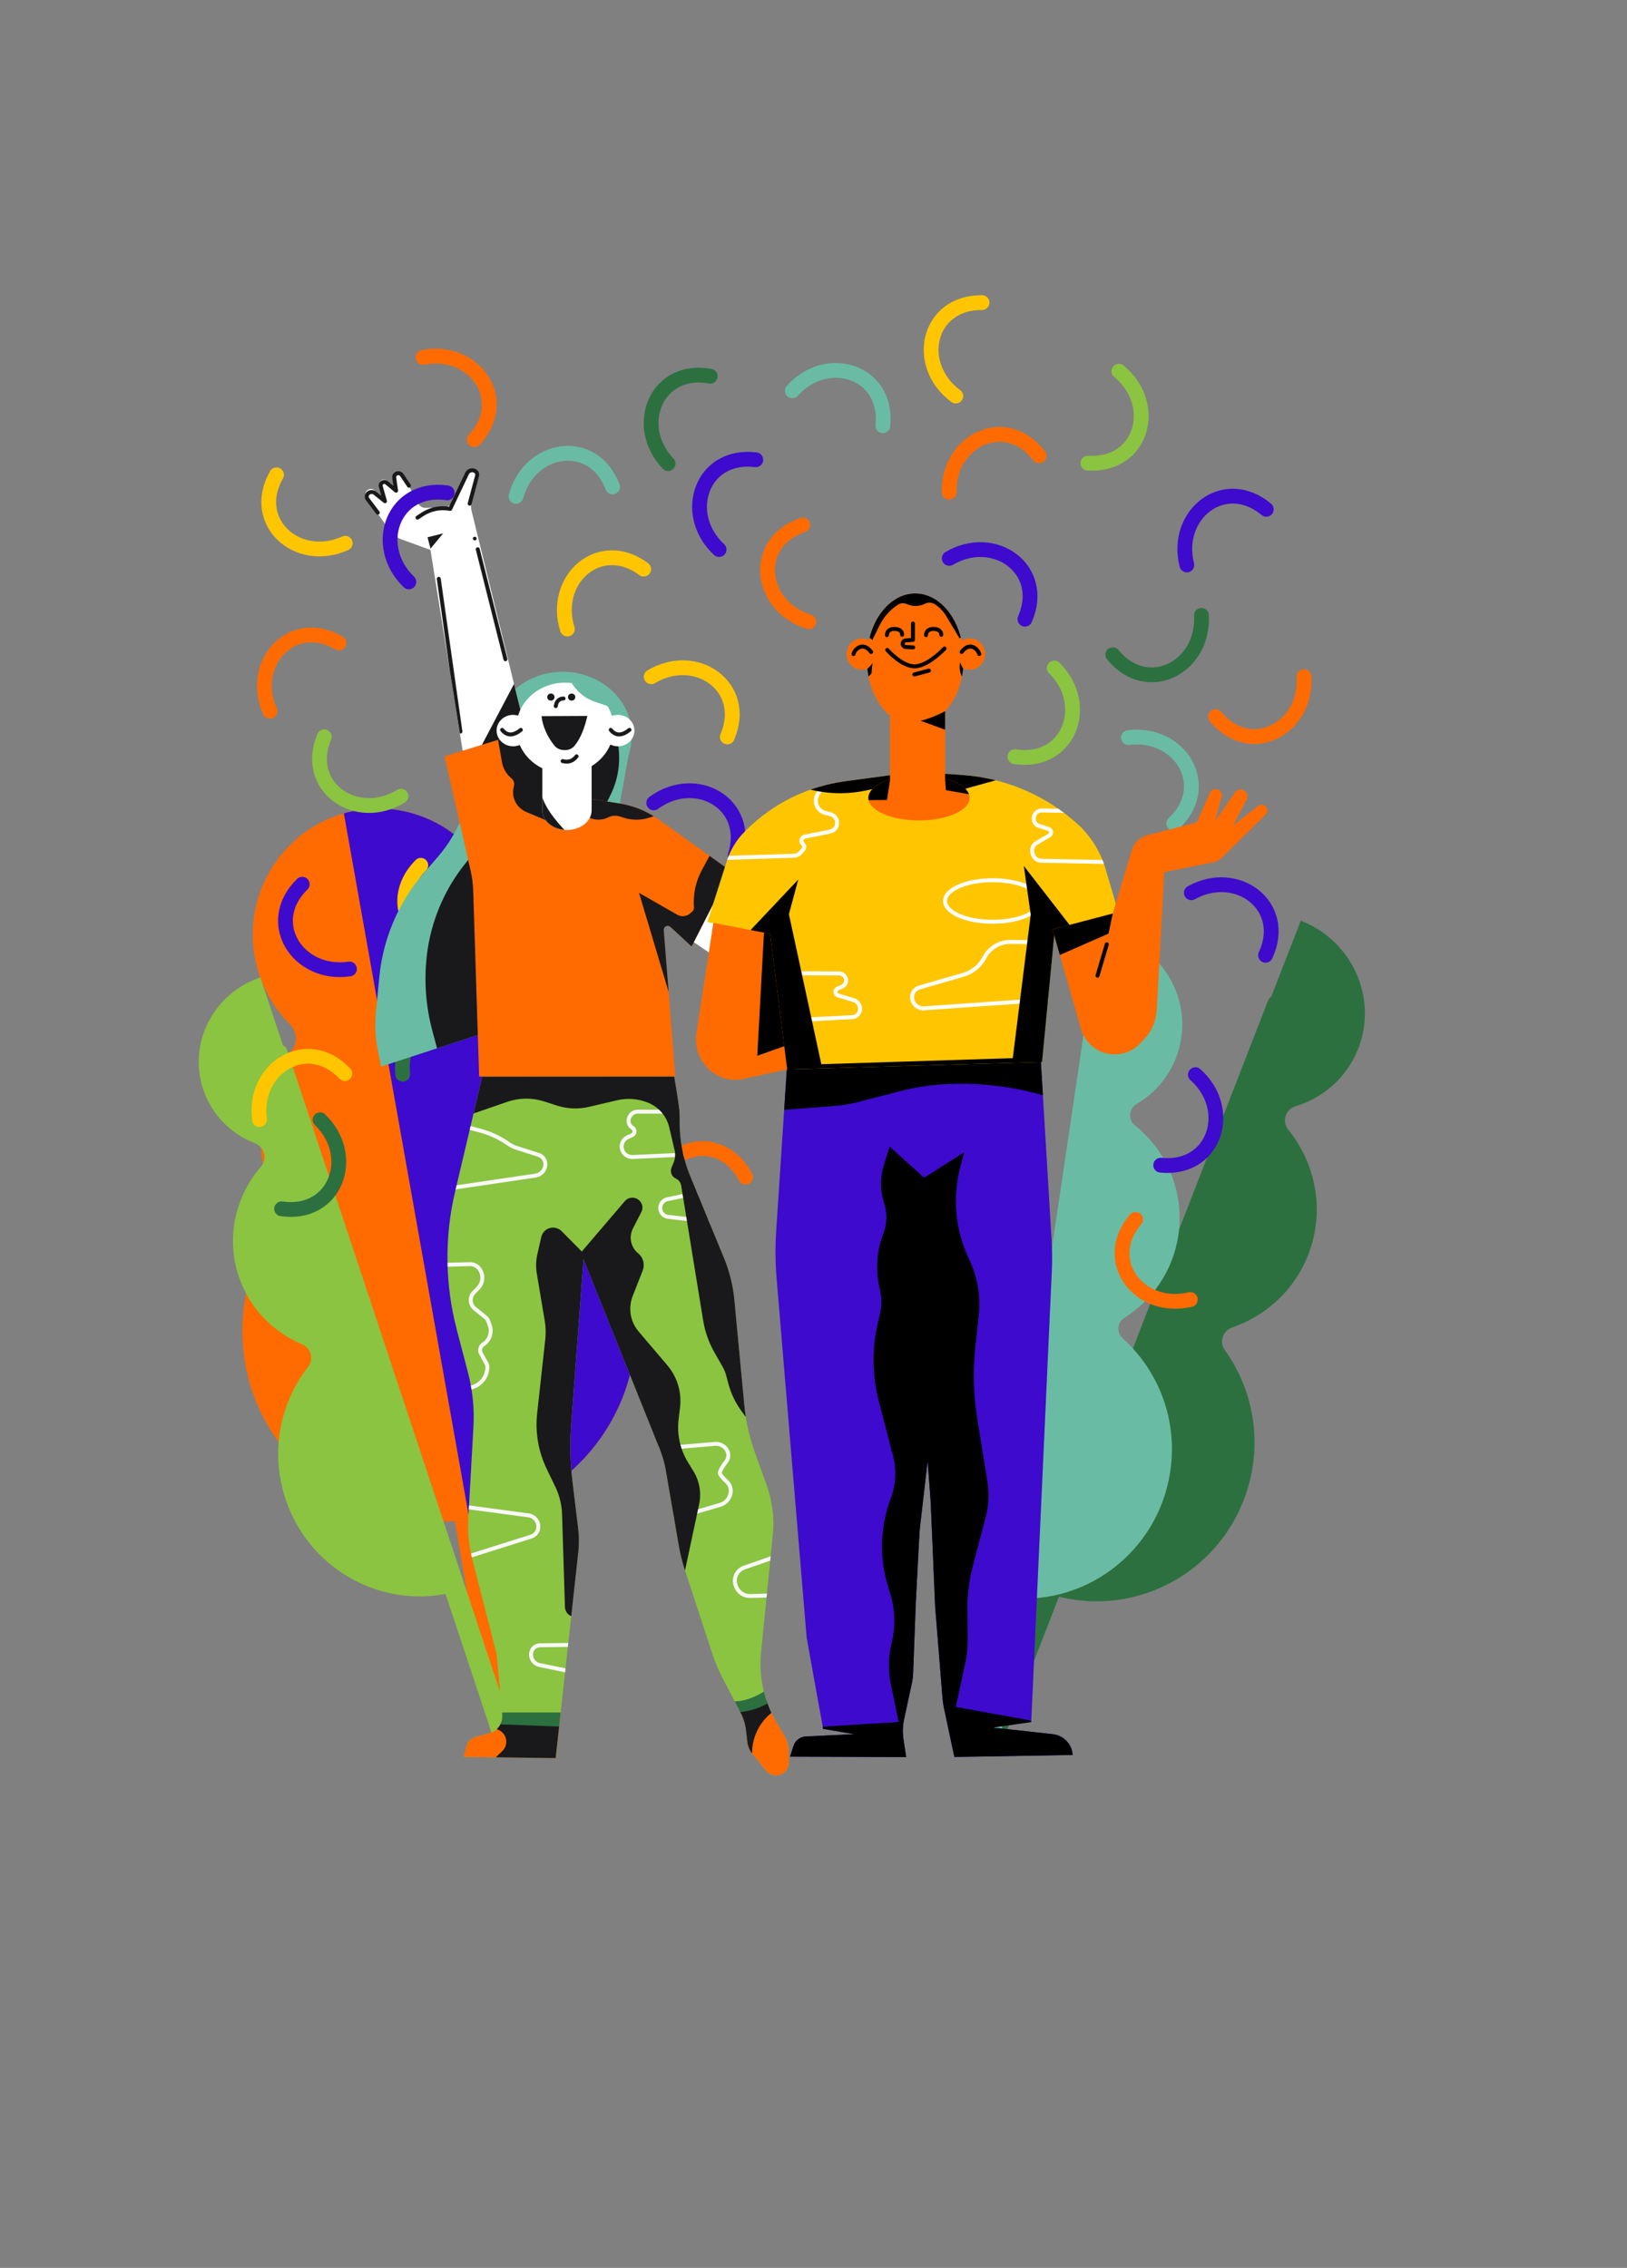 <?xml version="1.0" encoding="UTF-8" standalone="no"?>
<!DOCTYPE svg PUBLIC "-//W3C//DTD SVG 1.1//EN" "http://www.w3.org/Graphics/SVG/1.1/DTD/svg11.dtd">
<svg width="100%" height="100%" viewBox="0 0 1650 2300" version="1.1" xmlns="http://www.w3.org/2000/svg" xmlns:xlink="http://www.w3.org/1999/xlink" xml:space="preserve" xmlns:serif="http://www.serif.com/" style="fill-rule:evenodd;clip-rule:evenodd;stroke-linecap:round;stroke-linejoin:round;stroke-miterlimit:1.5;">
    <rect x="0" y="0" width="1650" height="2300" fill="#808080" stroke="none"/>
    <g transform="matrix(1.153,0,0,1.153,-183.97,71.228)">
        <g transform="matrix(-0.69,-0.268,-0.268,0.69,1677.45,627.646)">
            <path d="M411.808,567.853L411.808,567.853L411.808,850.674L411.808,850.674L411.808,1188.63C309.055,1188.63 225.757,1104.54 225.757,1000.8C225.757,934.488 259.793,876.202 311.19,842.777C315.849,839.783 318.812,834.756 319.172,829.229C319.533,823.703 317.249,818.333 313.017,814.76C280.465,787.295 259.828,746.515 259.828,700.989C259.828,645.618 290.354,597.269 335.734,571.377C340.787,568.49 344.082,563.287 344.531,557.485C344.98,551.683 342.524,546.035 337.975,542.406C310.632,521.091 293.143,488.127 293.143,451.146C293.143,386.69 346.271,334.438 411.808,334.438L411.808,567.853Z" style="fill:rgb(44,112,64);"/>
            <g transform="matrix(1,0,0,0.878,-10.555,143.365)">
                <path d="M411.808,334.438L411.808,1410.72" style="fill:none;stroke:rgb(44,112,64);stroke-width:24.9px;"/>
            </g>
        </g>
        <g transform="matrix(-0.681,-0.101,-0.101,0.681,1442.01,573.365)">
            <path d="M411.808,567.853L411.808,567.853L411.808,850.674L411.808,850.674L411.808,1188.63C309.055,1188.63 225.757,1104.54 225.757,1000.8C225.757,935.066 259.201,877.219 309.849,843.657C314.772,840.427 317.895,835.075 318.284,829.199C318.673,823.324 316.283,817.607 311.829,813.756C279.965,786.301 259.828,745.961 259.828,700.989C259.828,646.23 289.683,598.339 334.235,572.243C339.554,569.115 343.009,563.587 343.492,557.435C343.975,551.284 341.423,545.285 336.657,541.365C310.072,520.025 293.143,487.53 293.143,451.146C293.143,386.69 346.271,334.438 411.808,334.438L411.808,567.853Z" style="fill:rgb(105,188,163);stroke:rgb(105,188,163);stroke-width:5.04px;"/>
            <g transform="matrix(1,0,0,0.878,-10.555,143.365)">
                <path d="M411.808,334.438L411.808,1410.72" style="fill:none;stroke:rgb(105,188,163);stroke-width:26.79px;"/>
            </g>
        </g>
        <g transform="matrix(0.67,-0.103,0.103,0.67,-225.311,484.432)">
            <path d="M972.817,456.152L990.486,1604.89" style="fill:none;stroke:rgb(255,107,0);stroke-width:38.37px;"/>
        </g>
        <g id="Слой6" transform="matrix(0.67,-0.103,0.103,0.67,-225.311,484.432)">
            <path d="M850.621,694.517C859.954,685.689 861.248,671.29 853.639,660.939C833.535,633.656 821.619,599.898 821.619,563.362C821.619,472.928 894.621,399.506 984.538,399.506C1074.45,399.506 1147.46,472.928 1147.46,563.362C1147.46,599.898 1135.54,633.656 1115.41,660.918C1107.79,671.283 1109.09,685.701 1118.43,694.541C1155.06,729.363 1177.86,778.338 1177.86,832.545C1177.86,852.643 1174.73,872.023 1168.92,890.23C1166.13,899.021 1168.29,908.632 1174.58,915.38C1215.21,959.477 1239.92,1017.79 1239.92,1081.69C1239.92,1219.2 1125.49,1330.84 984.538,1330.84C843.59,1330.84 729.158,1219.2 729.158,1081.69C729.158,1017.79 753.87,959.477 794.471,915.356C800.749,908.617 802.91,899.019 800.126,890.24C794.35,872.023 791.215,852.643 791.215,832.545C791.215,778.338 814.012,729.363 850.621,694.517Z" style="fill:rgb(255,107,0);"/>
            <clipPath id="_clip1">
                <path d="M850.621,694.517C859.954,685.689 861.248,671.29 853.639,660.939C833.535,633.656 821.619,599.898 821.619,563.362C821.619,472.928 894.621,399.506 984.538,399.506C1074.45,399.506 1147.46,472.928 1147.46,563.362C1147.46,599.898 1135.54,633.656 1115.41,660.918C1107.79,671.283 1109.09,685.701 1118.43,694.541C1155.06,729.363 1177.86,778.338 1177.86,832.545C1177.86,852.643 1174.73,872.023 1168.92,890.23C1166.13,899.021 1168.29,908.632 1174.58,915.38C1215.21,959.477 1239.92,1017.79 1239.92,1081.69C1239.92,1219.2 1125.49,1330.84 984.538,1330.84C843.59,1330.84 729.158,1219.2 729.158,1081.69C729.158,1017.79 753.87,959.477 794.471,915.356C800.749,908.617 802.91,899.019 800.126,890.24C794.35,872.023 791.215,852.643 791.215,832.545C791.215,778.338 814.012,729.363 850.621,694.517Z"/>
            </clipPath>
            <g clip-path="url(#_clip1)">
                <g transform="matrix(1.264,0.194,-0.194,1.264,697.358,-719.954)">
                    <path d="M329.761,781.344L466.043,1548.73C577.936,1536.23 682.964,1579.22 790.287,1603.65L563.967,701.354L329.761,781.344Z" style="fill:rgb(62,10,205);"/>
                </g>
            </g>
        </g>
        <g transform="matrix(0.63,-0.209,0.209,0.63,59.275,673.351)">
            <path d="M411.808,567.853L411.808,567.853L411.808,850.674L411.808,850.674L411.808,1188.63C309.055,1188.63 225.757,1104.54 225.757,1000.8C225.757,935.358 258.905,877.733 309.175,844.105C314.23,840.754 317.434,835.237 317.837,829.185C318.241,823.133 315.799,817.239 311.233,813.246C279.716,785.799 259.828,745.681 259.828,700.989C259.828,646.537 289.348,598.877 333.486,572.685C338.937,569.432 342.474,563.739 342.973,557.41C343.473,551.082 340.874,544.904 336.001,540.836C309.793,519.489 293.143,487.23 293.143,451.146C293.143,386.69 346.271,334.438 411.808,334.438L411.808,567.853Z" style="fill:rgb(139,196,64);"/>
            <g transform="matrix(1,0,0,0.878,-10.555,143.365)">
                <path d="M411.808,334.438L411.808,1410.72" style="fill:none;stroke:rgb(139,196,64);stroke-width:27.77px;"/>
            </g>
        </g>
    </g>
    <g id="Слой7">
    </g>
    <g>
        <path d="M523.317,503.422C537.222,452.147 601.707,442.22 621.246,493.82" style="fill:none;stroke:rgb(105,188,163);stroke-width:15px;"/>
        <g transform="matrix(0.467,-0.884,0.884,0.467,39.818,784.86)">
            <path d="M523.317,503.422C537.222,452.147 601.707,442.22 621.246,493.82" style="fill:none;stroke:rgb(62,10,205);stroke-width:15px;"/>
        </g>
        <g transform="matrix(0.871,-0.491,0.491,0.871,500.615,391.449)">
            <path d="M523.317,503.422C537.222,452.147 601.707,442.22 621.246,493.82" style="fill:none;stroke:rgb(62,10,205);stroke-width:15px;"/>
        </g>
        <g transform="matrix(0.363,-0.932,0.932,0.363,310.146,706.651)">
            <path d="M523.317,503.422C537.222,452.147 601.707,442.22 621.246,493.82" style="fill:none;stroke:rgb(255,198,0);stroke-width:15px;"/>
        </g>
        <g transform="matrix(-0.493,0.87,-0.87,-0.493,1765.17,470.362)">
            <path d="M523.317,503.422C537.222,452.147 601.707,442.22 621.246,493.82" style="fill:none;stroke:rgb(139,196,64);stroke-width:15px;"/>
        </g>
        <g transform="matrix(0.893,0.45,-0.45,0.893,562.789,-288.752)">
            <path d="M523.317,503.422C537.222,452.147 601.707,442.22 621.246,493.82" style="fill:none;stroke:rgb(105,188,163);stroke-width:15px;"/>
        </g>
        <g transform="matrix(0.72,0.694,-0.694,0.72,633.031,-39.303)">
            <path d="M523.317,503.422C537.222,452.147 601.707,442.22 621.246,493.82" style="fill:none;stroke:rgb(255,198,0);stroke-width:15px;"/>
        </g>
        <g transform="matrix(0.843,-0.538,0.538,0.843,-136.615,495.124)">
            <path d="M523.317,503.422C537.222,452.147 601.707,442.22 621.246,493.82" style="fill:none;stroke:rgb(255,198,0);stroke-width:15px;"/>
        </g>
        <g transform="matrix(0.715,0.7,-0.7,0.715,940.902,-159.987)">
            <path d="M523.317,503.422C537.222,452.147 601.707,442.22 621.246,493.82" style="fill:none;stroke:rgb(62,10,205);stroke-width:15px;"/>
        </g>
        <g transform="matrix(-0.636,-0.771,0.771,-0.636,294.8,1274.59)">
            <path d="M523.317,503.422C537.222,452.147 601.707,442.22 621.246,493.82" style="fill:none;stroke:rgb(255,198,0);stroke-width:15px;"/>
        </g>
        <g transform="matrix(0.922,-0.386,0.386,0.922,-413.666,873.279)">
            <path d="M523.317,503.422C537.222,452.147 601.707,442.22 621.246,493.82" style="fill:none;stroke:rgb(255,198,0);stroke-width:15px;"/>
        </g>
        <g transform="matrix(-0.399,-0.917,0.917,-0.399,101.574,1663.45)">
            <path d="M523.317,503.422C537.222,452.147 601.707,442.22 621.246,493.82" style="fill:none;stroke:rgb(62,10,205);stroke-width:15px;"/>
        </g>
        <g transform="matrix(0.993,-0.116,0.116,0.993,81.886,775.514)">
            <path d="M523.317,503.422C537.222,452.147 601.707,442.22 621.246,493.82" style="fill:none;stroke:rgb(255,107,0);stroke-width:15px;"/>
        </g>
        <g transform="matrix(0.777,-0.63,0.63,0.777,-450.041,659.795)">
            <path d="M523.317,503.422C537.222,452.147 601.707,442.22 621.246,493.82" style="fill:none;stroke:rgb(255,107,0);stroke-width:15px;"/>
        </g>
        <g transform="matrix(0.378,0.926,-0.926,0.378,1412.81,73.13)">
            <path d="M523.317,503.422C537.222,452.147 601.707,442.22 621.246,493.82" style="fill:none;stroke:rgb(105,188,163);stroke-width:15px;"/>
        </g>
        <g transform="matrix(-0.416,-0.909,0.909,-0.416,236.308,1647.68)">
            <path d="M523.317,503.422C537.222,452.147 601.707,442.22 621.246,493.82" style="fill:none;stroke:rgb(255,198,0);stroke-width:15px;"/>
        </g>
        <g transform="matrix(-0.447,0.894,-0.894,-0.447,1896.27,847.041)">
            <path d="M523.317,503.422C537.222,452.147 601.707,442.22 621.246,493.82" style="fill:none;stroke:rgb(62,10,205);stroke-width:15px;"/>
        </g>
        <g transform="matrix(0.698,0.716,-0.716,0.698,1203.38,179.318)">
            <path d="M523.317,503.422C537.222,452.147 601.707,442.22 621.246,493.82" style="fill:none;stroke:rgb(62,10,205);stroke-width:15px;"/>
        </g>
        <g transform="matrix(-0.727,-0.687,0.687,-0.727,441.201,1532.98)">
            <path d="M523.317,503.422C537.222,452.147 601.707,442.22 621.246,493.82" style="fill:none;stroke:rgb(139,196,64);stroke-width:15px;"/>
        </g>
        <g transform="matrix(0.52,-0.854,0.854,0.52,-24.509,655.305)">
            <path d="M523.317,503.422C537.222,452.147 601.707,442.22 621.246,493.82" style="fill:none;stroke:rgb(44,112,64);stroke-width:15px;"/>
        </g>
        <g transform="matrix(-0.484,0.875,-0.875,-0.484,1018.37,921.338)">
            <path d="M523.317,503.422C537.222,452.147 601.707,442.22 621.246,493.82" style="fill:none;stroke:rgb(44,112,64);stroke-width:15px;"/>
        </g>
        <g transform="matrix(0.035,-0.999,0.999,0.035,299.039,1135.74)">
            <path d="M523.317,503.422C537.222,452.147 601.707,442.22 621.246,493.82" style="fill:none;stroke:rgb(255,107,0);stroke-width:15px;"/>
        </g>
        <g transform="matrix(0.007,1,-1,0.007,1305.49,540.215)">
            <path d="M523.317,503.422C537.222,452.147 601.707,442.22 621.246,493.82" style="fill:none;stroke:rgb(255,107,0);stroke-width:15px;"/>
        </g>
        <g transform="matrix(-0.949,0.314,-0.314,-0.949,1873.14,937.49)">
            <path d="M523.317,503.422C537.222,452.147 601.707,442.22 621.246,493.82" style="fill:none;stroke:rgb(44,112,64);stroke-width:15px;"/>
        </g>
        <g transform="matrix(0.936,-0.353,0.353,0.936,-259.137,802.955)">
            <path d="M523.317,503.422C537.222,452.147 601.707,442.22 621.246,493.82" style="fill:none;stroke:rgb(44,112,64);stroke-width:15px;"/>
        </g>
        <g transform="matrix(0.959,-0.283,0.283,0.959,318.264,164.558)">
            <path d="M523.317,503.422C537.222,452.147 601.707,442.22 621.246,493.82" style="fill:none;stroke:rgb(255,107,0);stroke-width:15px;"/>
        </g>
        <g transform="matrix(-0.947,0.322,-0.322,-0.947,1980.09,994.401)">
            <path d="M523.317,503.422C537.222,452.147 601.707,442.22 621.246,493.82" style="fill:none;stroke:rgb(255,107,0);stroke-width:15px;"/>
        </g>
        <g transform="matrix(-0.41,0.912,-0.912,-0.41,1808.38,105.617)">
            <path d="M523.317,503.422C537.222,452.147 601.707,442.22 621.246,493.82" style="fill:none;stroke:rgb(139,196,64);stroke-width:15px;"/>
        </g>
        <g transform="matrix(0.372,-0.928,0.928,0.372,-160.259,1631.47)">
            <path d="M523.317,503.422C537.222,452.147 601.707,442.22 621.246,493.82" style="fill:none;stroke:rgb(139,196,64);stroke-width:15px;"/>
        </g>
        <g transform="matrix(0.782,0.623,-0.623,0.782,567.397,94.551)">
            <path d="M523.317,503.422C537.222,452.147 601.707,442.22 621.246,493.82" style="fill:none;stroke:rgb(62,10,205);stroke-width:15px;"/>
        </g>
        <g transform="matrix(-0.807,-0.59,0.59,-0.807,1080.13,1591.55)">
            <path d="M523.317,503.422C537.222,452.147 601.707,442.22 621.246,493.82" style="fill:none;stroke:rgb(62,10,205);stroke-width:15px;"/>
        </g>
        <g transform="matrix(0.444,0.896,-0.896,0.444,647.639,-329.95)">
            <path d="M523.317,503.422C537.222,452.147 601.707,442.22 621.246,493.82" style="fill:none;stroke:rgb(255,107,0);stroke-width:15px;"/>
        </g>
        <g transform="matrix(-0.481,-0.877,0.877,-0.481,1017.39,2018.99)">
            <path d="M523.317,503.422C537.222,452.147 601.707,442.22 621.246,493.82" style="fill:none;stroke:rgb(255,107,0);stroke-width:15px;"/>
        </g>
    </g>
    <g id="женщина">
        <path d="M500.729,741.912C502.759,708.16 533.345,681.325 570.724,681.325C609.415,681.325 640.827,710.076 640.827,745.489C640.827,750.954 640.079,756.261 638.671,761.327C638.033,763.623 637.501,765.946 637.076,768.291C634.381,782.877 625.241,833.266 625.241,833.266L606.423,950.274L519.818,1038.14L386.531,1081.68C386.531,1081.68 384.807,1073.08 383.049,1064.32C380.602,1052.12 379.967,1039.62 381.164,1027.23C382.141,1017.11 383.409,1003.99 384.692,990.705C388.439,951.918 404.115,915.245 429.563,885.734C434.806,879.655 439.928,873.715 444.455,868.465C455.204,856 463.638,841.713 469.357,826.278C481.094,794.603 500.622,741.905 500.622,741.905L500.729,741.912Z" style="fill:rgb(105,188,163);"/>
        <clipPath id="_clip2">
            <path d="M500.729,741.912C502.759,708.16 533.345,681.325 570.724,681.325C609.415,681.325 640.827,710.076 640.827,745.489C640.827,750.954 640.079,756.261 638.671,761.327C638.033,763.623 637.501,765.946 637.076,768.291C634.381,782.877 625.241,833.266 625.241,833.266L606.423,950.274L519.818,1038.14L386.531,1081.68C386.531,1081.68 384.807,1073.08 383.049,1064.32C380.602,1052.12 379.967,1039.62 381.164,1027.23C382.141,1017.11 383.409,1003.99 384.692,990.705C388.439,951.918 404.115,915.245 429.563,885.734C434.806,879.655 439.928,873.715 444.455,868.465C455.204,856 463.638,841.713 469.357,826.278C481.094,794.603 500.622,741.905 500.622,741.905L500.729,741.912Z"/>
        </clipPath>
        <g clip-path="url(#_clip2)">
            <path d="M543.137,724.289L626.846,753.813C626.846,753.813 627.12,756.617 627.503,760.533C629.041,776.269 626.133,792.121 619.11,806.286C598.948,846.951 557.464,930.622 557.464,930.622C540.502,991.199 521.943,1050.97 448.556,1082.98C448.556,1082.98 443.502,1064.15 438.472,1045.4C431.9,1020.92 429.951,995.417 432.725,970.216C432.725,970.215 432.725,970.215 432.725,970.215C436.635,934.694 450.853,901.093 473.626,873.553C487.358,856.948 499.906,841.773 499.906,841.773L543.137,724.289Z" style="fill:rgb(25,25,27);"/>
        </g>
        <path d="M489.097,1091.83L683.74,1091.83C683.74,1091.83 687.891,1115.83 689.024,1126.23C689.232,1128.13 689.299,1133.26 689.298,1139.23C689.294,1157.41 692.856,1175.41 699.782,1192.22C709.936,1216.86 724.951,1253.3 734.253,1275.88C739.827,1289.4 743.361,1303.69 744.74,1318.25C747.411,1346.48 752.038,1395.38 754.847,1425.06C756.425,1441.74 760.113,1458.16 765.821,1473.91C769.509,1484.09 773.814,1495.98 777.525,1506.22C783.322,1522.23 785.452,1539.33 783.757,1556.27C780.646,1587.36 775.385,1639.93 771.805,1675.69C769.333,1700.4 774.786,1725.25 787.376,1746.65C790.605,1752.14 793.627,1757.27 795.866,1761.08C798.356,1765.31 799.697,1770.12 799.757,1775.03C799.804,1778.82 799.861,1783.44 799.91,1787.42C799.977,1792.85 796.686,1797.76 791.638,1799.76C791.637,1799.76 791.637,1799.76 791.636,1799.76C786.539,1801.78 780.72,1800.27 777.246,1796.03C772.877,1790.69 766.996,1783.52 763.05,1778.7C760.245,1775.27 758.478,1771.11 757.959,1766.72C757.543,1763.18 757.025,1758.8 756.566,1754.91C755.811,1748.5 753.896,1742.29 750.914,1736.57C745.981,1727.1 738.048,1711.88 732.586,1701.4C728.578,1693.71 725.207,1685.71 722.507,1677.47C715.54,1656.22 701.39,1613.06 694.496,1592.04C691.865,1584.01 689.822,1575.8 688.385,1567.48C684.967,1547.67 678.366,1509.43 675.164,1490.87C673.946,1483.82 671.987,1476.91 669.319,1470.27C652.905,1429.38 591.738,1277.03 591.738,1277.03C591.738,1277.03 583.203,1391.4 579.154,1445.65C577.768,1464.22 578.196,1482.88 580.432,1501.37C582.424,1517.85 584.845,1537.87 586.351,1550.33C587.304,1558.21 587.347,1566.18 586.479,1574.07C581.433,1619.95 563.496,1783.02 563.496,1783.02L470.4,1781.75C470.4,1781.75 471.778,1776.11 472.99,1771.14C474.103,1766.58 477.59,1762.98 482.11,1761.72C486.263,1760.56 491.604,1759.07 496.544,1757.69C504.741,1755.41 510.129,1747.58 509.342,1739.11C507.284,1716.96 503.614,1677.47 503.614,1677.47C503.614,1677.47 487.414,1614.19 478.874,1580.84C475.473,1567.55 474.133,1553.83 474.902,1540.14C476.281,1515.58 478.587,1474.49 480.124,1447.12C481.163,1428.62 479.31,1410.08 474.633,1392.15C471.336,1379.51 467.244,1363.83 463.163,1348.19C451.227,1302.44 450.671,1254.46 461.543,1208.45C474.058,1155.48 489.097,1091.83 489.097,1091.83Z" style="fill:rgb(139,196,64);"/>
        <clipPath id="_clip3">
            <path d="M489.097,1091.83L683.74,1091.83C683.74,1091.83 687.891,1115.83 689.024,1126.23C689.232,1128.13 689.299,1133.26 689.298,1139.23C689.294,1157.41 692.856,1175.41 699.782,1192.22C709.936,1216.86 724.951,1253.3 734.253,1275.88C739.827,1289.4 743.361,1303.69 744.74,1318.25C747.411,1346.48 752.038,1395.38 754.847,1425.06C756.425,1441.74 760.113,1458.16 765.821,1473.91C769.509,1484.09 773.814,1495.98 777.525,1506.22C783.322,1522.23 785.452,1539.33 783.757,1556.27C780.646,1587.36 775.385,1639.93 771.805,1675.69C769.333,1700.4 774.786,1725.25 787.376,1746.65C790.605,1752.14 793.627,1757.27 795.866,1761.08C798.356,1765.31 799.697,1770.12 799.757,1775.03C799.804,1778.82 799.861,1783.44 799.91,1787.42C799.977,1792.85 796.686,1797.76 791.638,1799.76C791.637,1799.76 791.637,1799.76 791.636,1799.76C786.539,1801.78 780.72,1800.27 777.246,1796.03C772.877,1790.69 766.996,1783.52 763.05,1778.7C760.245,1775.27 758.478,1771.11 757.959,1766.72C757.543,1763.18 757.025,1758.8 756.566,1754.91C755.811,1748.5 753.896,1742.29 750.914,1736.57C745.981,1727.1 738.048,1711.88 732.586,1701.4C728.578,1693.71 725.207,1685.71 722.507,1677.47C715.54,1656.22 701.39,1613.06 694.496,1592.04C691.865,1584.01 689.822,1575.8 688.385,1567.48C684.967,1547.67 678.366,1509.43 675.164,1490.87C673.946,1483.82 671.987,1476.91 669.319,1470.27C652.905,1429.38 591.738,1277.03 591.738,1277.03C591.738,1277.03 583.203,1391.4 579.154,1445.65C577.768,1464.22 578.196,1482.88 580.432,1501.37C582.424,1517.85 584.845,1537.87 586.351,1550.33C587.304,1558.21 587.347,1566.18 586.479,1574.07C581.433,1619.95 563.496,1783.02 563.496,1783.02L470.4,1781.75C470.4,1781.75 471.778,1776.11 472.99,1771.14C474.103,1766.58 477.59,1762.98 482.11,1761.72C486.263,1760.56 491.604,1759.07 496.544,1757.69C504.741,1755.41 510.129,1747.58 509.342,1739.11C507.284,1716.96 503.614,1677.47 503.614,1677.47C503.614,1677.47 487.414,1614.19 478.874,1580.84C475.473,1567.55 474.133,1553.83 474.902,1540.14C476.281,1515.58 478.587,1474.49 480.124,1447.12C481.163,1428.62 479.31,1410.08 474.633,1392.15C471.336,1379.51 467.244,1363.83 463.163,1348.19C451.227,1302.44 450.671,1254.46 461.543,1208.45C474.058,1155.48 489.097,1091.83 489.097,1091.83Z"/>
        </clipPath>
        <g clip-path="url(#_clip3)">
            <g id="Слой5">
                <path d="M697.522,1127.43C697.522,1127.43 661.037,1127.42 646.604,1127.41C643.083,1127.41 639.885,1129.46 638.415,1132.66C638.325,1132.86 638.234,1133.06 638.142,1133.26C636.398,1137.05 637.798,1141.55 641.387,1143.69C641.389,1143.69 641.39,1143.69 641.391,1143.69C642.777,1144.52 643.588,1146.05 643.493,1147.66C643.398,1149.27 642.413,1150.69 640.939,1151.35C639.519,1151.98 638.033,1152.64 636.607,1153.28C632.059,1155.31 629.585,1160.27 630.706,1165.12C630.706,1165.13 630.706,1165.13 630.706,1165.13C631.866,1170.15 636.451,1173.62 641.601,1173.38C662.836,1172.4 714.756,1169.98 714.756,1169.98L697.522,1127.43Z" style="fill:none;stroke:rgb(248,248,249);stroke-width:4px;"/>
                <path d="M714.756,1208.3C714.756,1208.3 688.148,1213.84 676.798,1216.2C673.676,1216.85 671.125,1219.09 670.077,1222.11C670.077,1222.11 670.076,1222.11 670.076,1222.11C669.171,1224.71 669.497,1227.58 670.962,1229.91C672.427,1232.24 674.872,1233.78 677.608,1234.09C698.479,1236.48 741.085,1241.36 741.085,1241.36L714.756,1208.3Z" style="fill:none;stroke:rgb(248,248,249);stroke-width:4px;"/>
                <path d="M434.25,1208.3C434.25,1208.3 515.8,1196.26 542.994,1192.25C548.166,1191.49 552.229,1187.43 553.003,1182.26C553.003,1182.26 553.003,1182.26 553.003,1182.26C553.732,1177.38 550.814,1172.7 546.117,1171.21C539.159,1168.99 529.418,1165.9 523.849,1164.12C520.954,1163.2 518.216,1161.85 515.732,1160.1C515.732,1160.1 515.731,1160.1 515.731,1160.1C506.808,1153.82 496.833,1149.19 486.278,1146.43C473.654,1143.12 458.141,1139.06 458.141,1139.06L434.25,1208.3Z" style="fill:none;stroke:rgb(248,248,249);stroke-width:4px;"/>
                <path d="M434.25,1283.18C434.25,1283.18 463.725,1282.38 476.467,1282.03C480.094,1281.93 483.558,1283.53 485.832,1286.36C485.832,1286.36 485.833,1286.36 485.833,1286.36C490.637,1292.33 490.21,1300.95 484.839,1306.41C483.416,1307.86 481.956,1309.35 480.554,1310.77C478.371,1313 477.227,1316.04 477.402,1319.14C477.578,1322.25 479.057,1325.14 481.476,1327.11C485.558,1330.42 489.948,1333.98 492.374,1335.94C493.607,1336.94 494.546,1338.26 495.089,1339.75C495.508,1340.9 496.052,1342.4 496.642,1344.02C499.262,1351.21 496.553,1359.26 490.115,1363.41C490.115,1363.41 490.114,1363.41 490.113,1363.41C487.027,1365.4 486.004,1369.44 487.771,1372.65C489.693,1376.16 492.024,1380.4 493.303,1382.73C493.93,1383.87 494.259,1385.16 494.259,1386.46C494.259,1386.46 494.259,1386.46 494.259,1386.46C494.259,1397.5 485.786,1406.69 474.784,1407.59C463.625,1408.49 451.817,1409.45 451.817,1409.45L434.25,1283.18Z" style="fill:none;stroke:rgb(248,248,249);stroke-width:4px;"/>
                <path d="M645.794,1471.05C645.794,1471.05 703.736,1466.12 724.947,1464.32C729.671,1463.92 734.237,1466.12 736.854,1470.08C736.855,1470.08 736.855,1470.08 736.855,1470.08C739.319,1473.8 739.171,1478.67 736.486,1482.23C733.561,1486.11 730.275,1490.96 729.998,1493.53C729.785,1495.51 733.841,1499.7 737.106,1502.74C739.641,1505.09 741.082,1508.38 741.082,1511.84C741.085,1511.84 741.085,1511.84 741.085,1511.84C741.085,1518.44 736.735,1524.25 730.403,1526.1C707.833,1532.71 657.352,1547.48 657.352,1547.48L645.794,1471.05Z" style="fill:none;stroke:rgb(248,248,249);stroke-width:4px;"/>
                <path d="M467.685,1527.67C467.685,1527.67 514.338,1533.92 535.927,1536.81C541.965,1537.62 546.341,1542.97 545.937,1549.05C545.937,1549.05 545.937,1549.05 545.937,1549.05C545.652,1553.33 542.77,1557 538.678,1558.3C519.738,1564.28 467.685,1580.73 467.685,1580.73L467.685,1527.67Z" style="fill:none;stroke:rgb(248,248,249);stroke-width:4px;"/>
                <path d="M588.577,1668.02C588.577,1668.02 561.524,1668.4 547.565,1668.6C542.929,1668.66 539.073,1672.18 538.584,1676.79C538.582,1676.81 538.579,1676.83 538.577,1676.86C537.989,1682.4 541.707,1687.49 547.169,1688.61C563.053,1691.88 593.013,1698.04 593.013,1698.04L588.577,1668.02Z" style="fill:none;stroke:rgb(248,248,249);stroke-width:4px;"/>
                <path d="M799.191,1573.25C796.609,1575.35 771.225,1584.16 754.873,1589.71C751.252,1590.94 748.279,1593.57 746.629,1597.02C744.98,1600.47 744.792,1604.44 746.108,1608.03C746.194,1608.27 746.28,1608.5 746.365,1608.73C748.601,1614.83 754.486,1618.81 760.975,1618.62C775.838,1618.18 800.683,1617.44 800.683,1617.44C800.683,1617.44 803.03,1570.13 799.191,1573.25Z" style="fill:none;stroke:rgb(248,248,249);stroke-width:4px;"/>
            </g>
            <path d="M450.861,1139.37C450.861,1139.37 490.272,1125.78 514.542,1117.4C526.615,1113.24 539.713,1113.11 551.867,1117.03C556.126,1118.4 560.614,1119.85 564.755,1121.19C575.321,1124.6 586.618,1125.05 597.424,1122.51C606.195,1120.44 616.946,1117.91 625.728,1115.84C636.504,1113.3 647.809,1114.28 657.991,1118.63C657.991,1118.63 657.991,1118.63 657.992,1118.63C668.406,1123.08 676.084,1132.21 678.671,1143.24C680.554,1151.27 682.676,1160.31 684.091,1166.34C685.133,1170.78 684.723,1175.44 682.919,1179.63C682.329,1181.01 681.699,1182.47 681.09,1183.89C679.212,1188.26 681.157,1193.32 685.474,1195.31C685.475,1195.31 685.475,1195.31 685.476,1195.31C688.304,1196.61 690.3,1199.24 690.8,1202.31C694.167,1222.97 707.268,1303.37 713.094,1339.13C714.96,1350.58 718.858,1361.61 724.605,1371.68C727.658,1377.04 730.84,1382.62 732.912,1386.26C734.437,1388.93 735.609,1391.79 736.4,1394.77C737.017,1397.09 737.811,1400.08 738.627,1403.15C741.343,1413.37 745.971,1422.99 752.266,1431.49C761.956,1444.57 775.555,1462.93 775.555,1462.93L722.138,1075.58L453.145,1077.04L450.861,1139.37Z" style="fill:rgb(25,25,27);"/>
            <path d="M548.916,1254.54C549.904,1250.18 553.194,1246.7 557.497,1245.47C561.8,1244.23 566.433,1245.44 569.583,1248.62C579.335,1258.47 590.015,1269.26 590.015,1269.26C590.015,1269.26 619.182,1235.1 633.639,1218.18C635.594,1215.89 638.468,1214.59 641.479,1214.64C644.489,1214.68 647.322,1216.07 649.206,1218.42C649.281,1218.51 649.356,1218.61 649.43,1218.7C651.784,1221.63 652.198,1225.68 650.487,1229.03C648.212,1233.48 644.901,1239.96 641.868,1245.9C637.481,1254.49 639.698,1264.98 647.188,1271.07C647.188,1271.07 647.189,1271.07 647.189,1271.07C652.355,1275.26 654.214,1282.32 651.785,1288.51C648.939,1295.77 645.051,1305.69 641.627,1314.42C636.861,1326.58 639.163,1340.37 647.618,1350.32C656.342,1360.59 667.663,1373.91 676.758,1384.61C686.822,1396.45 691.491,1411.95 689.642,1427.39C689.163,1431.38 688.667,1435.52 688.19,1439.49C686.37,1454.67 689.733,1470.03 697.732,1483.06C699.59,1486.08 701.482,1489.16 703.269,1492.07C709.401,1502.06 711.459,1514.03 709.017,1525.49C701.179,1562.28 683.961,1643.09 683.961,1643.09C683.961,1643.09 609.793,1640.67 582.864,1639.79C577.454,1639.62 573.111,1635.27 572.942,1629.86C572.296,1609.15 570.77,1560.26 570.003,1535.68C569.701,1526.02 567.376,1516.54 563.178,1507.84C560.572,1502.43 557.457,1495.98 554.413,1489.66C545.986,1472.2 542.637,1452.71 544.748,1433.43C547.475,1408.53 551.211,1374.41 552.986,1358.2C553.66,1352.04 553.484,1345.82 552.46,1339.71C550.335,1327.02 546.523,1304.25 544.364,1291.36C543.302,1285.02 543.486,1278.54 544.905,1272.27C546.05,1267.21 547.51,1260.76 548.916,1254.54Z" style="fill:rgb(25,25,27);"/>
            <path d="M466.04,1743.98L463.609,1810.79L838.657,1811.89L821.503,1727.52L466.04,1743.98Z" style="fill:rgb(255,107,0);"/>
            <path d="M749.419,1732.1C749.419,1732.1 751.796,1732.08 754.849,1732.06C763.359,1731.99 771.589,1729.01 778.169,1723.61C780.511,1721.69 782.33,1720.19 782.33,1720.19L789.002,1731.8C789.002,1731.8 786.179,1734.05 782.386,1737.07C769.995,1746.95 762.761,1761.92 762.723,1777.77C762.706,1784.57 762.693,1790.09 762.693,1790.09L749.419,1732.1Z" style="fill:rgb(25,25,27);"/>
            <path d="M507.158,1747.35L570.388,1749.54L568.934,1790.09L494.447,1790.09C494.447,1790.09 501.982,1782.93 509.358,1775.92C512.51,1772.93 513.976,1768.57 513.272,1764.28C512.569,1759.99 509.788,1756.33 505.845,1754.5C504.085,1753.68 502.93,1753.14 502.93,1753.14L507.158,1747.35Z" style="fill:rgb(25,25,27);"/>
            <path d="M738.125,1724.83C752.827,1727.69 769.066,1720.28 782.327,1710.39L785.251,1723.14C771.469,1732.92 756.811,1736.98 741.497,1736.73L738.125,1724.83Z" style="fill:rgb(44,112,64);"/>
            <path d="M502.93,1748.62L505.324,1736.73L577.243,1736.73L574.616,1751.24L502.93,1748.62Z" style="fill:rgb(44,112,64);"/>
        </g>
        <path d="M697.522,951.363L725.399,887.252L846.108,1006.28L906.871,1017.01L913.49,1052.82L833.591,1049.06L832.764,1077.57L820.18,1083.29L817.535,1033.28L697.522,951.363Z" style="fill:white;"/>
        <path d="M469.208,761.58L533.142,741.905L478.031,517.213C478.031,517.213 476.606,505.684 478.627,500.438C480.544,495.465 484.179,486.751 485.382,483.879C485.634,483.278 485.606,482.596 485.306,482.018C485.306,482.018 485.305,482.017 485.305,482.017C484.242,479.967 482.174,478.632 479.869,478.507C477.563,478.383 475.363,479.486 474.085,481.409C472.043,484.479 470.093,487.412 469.325,488.567C469.097,488.91 468.893,489.269 468.714,489.64C467.544,492.07 462.815,501.897 459.724,508.317C458.026,511.847 454.523,514.156 450.609,514.326C445.163,514.564 437.395,514.902 432.187,515.129C428.783,515.278 425.597,513.454 424.003,510.443C420,502.885 412.434,488.6 408.846,481.825C407.69,479.643 405.161,478.571 402.789,479.258C402.742,479.272 402.695,479.286 402.647,479.299C400.068,480.046 398.497,482.651 399.04,485.281C400.14,490.607 401.79,498.6 401.79,498.6C401.79,498.6 396.05,491.861 392.61,487.822C391.169,486.131 388.693,485.78 386.839,487.004C386.838,487.004 386.837,487.005 386.837,487.005C385.019,488.205 384.314,490.529 385.159,492.536C387.539,498.191 391.999,508.789 391.999,508.789C391.999,508.789 384.572,501.807 379.803,497.324C377.634,495.284 374.227,495.374 372.167,497.523C372.13,497.562 372.093,497.601 372.056,497.64C370.191,499.587 369.974,502.585 371.54,504.78C376.844,512.212 388.673,528.788 395.202,537.937C398.164,542.086 402.31,545.243 407.098,546.993C417.839,550.919 436.56,557.76 436.56,557.76L469.208,761.58Z" style="fill:white;"/>
        <clipPath id="_clip4">
            <path d="M469.208,761.58L533.142,741.905L478.031,517.213C478.031,517.213 476.606,505.684 478.627,500.438C480.544,495.465 484.179,486.751 485.382,483.879C485.634,483.278 485.606,482.596 485.306,482.018C485.306,482.018 485.305,482.017 485.305,482.017C484.242,479.967 482.174,478.632 479.869,478.507C477.563,478.383 475.363,479.486 474.085,481.409C472.043,484.479 470.093,487.412 469.325,488.567C469.097,488.91 468.893,489.269 468.714,489.64C467.544,492.07 462.815,501.897 459.724,508.317C458.026,511.847 454.523,514.156 450.609,514.326C445.163,514.564 437.395,514.902 432.187,515.129C428.783,515.278 425.597,513.454 424.003,510.443C420,502.885 412.434,488.6 408.846,481.825C407.69,479.643 405.161,478.571 402.789,479.258C402.742,479.272 402.695,479.286 402.647,479.299C400.068,480.046 398.497,482.651 399.04,485.281C400.14,490.607 401.79,498.6 401.79,498.6C401.79,498.6 396.05,491.861 392.61,487.822C391.169,486.131 388.693,485.78 386.839,487.004C386.838,487.004 386.837,487.005 386.837,487.005C385.019,488.205 384.314,490.529 385.159,492.536C387.539,498.191 391.999,508.789 391.999,508.789C391.999,508.789 384.572,501.807 379.803,497.324C377.634,495.284 374.227,495.374 372.167,497.523C372.13,497.562 372.093,497.601 372.056,497.64C370.191,499.587 369.974,502.585 371.54,504.78C376.844,512.212 388.673,528.788 395.202,537.937C398.164,542.086 402.31,545.243 407.098,546.993C417.839,550.919 436.56,557.76 436.56,557.76L469.208,761.58Z"/>
        </clipPath>
        <g clip-path="url(#_clip4)">
            <path d="M436.625,556.362L433.555,544.92L449.437,540.902L436.625,556.362Z" style="fill:rgb(25,25,27);"/>
            <path d="M482.6,767.021L533.142,671.182L566.499,738.52L482.6,767.021Z" style="fill:rgb(25,25,27);"/>
            <g id="Слой3">
                <path d="M444.987,587.005L466.929,741.905" style="fill:none;stroke:rgb(25,25,27);stroke-width:4px;"/>
                <path d="M512.56,668.554L484.512,557.02" style="fill:none;stroke:rgb(25,25,27);stroke-width:4px;"/>
                <g transform="matrix(3.278,0,0,2.481,-1095.97,-807.346)">
                    <ellipse cx="481.217" cy="545.565" rx="0.577" ry="0.746" style="fill:rgb(25,25,27);"/>
                </g>
            </g>
        </g>
        <g id="Слой4">
            <path d="M383.137,519.928C383.137,519.928 376.463,511.111 372.814,506.29C371.486,504.534 371.654,502.068 373.209,500.509C373.21,500.508 373.211,500.507 373.212,500.507C375.088,498.626 378.077,498.457 380.154,500.113C384.279,503.404 390.43,508.31 390.43,508.31C390.43,508.31 387.609,498.426 386.187,493.444C385.718,491.799 386.432,490.047 387.918,489.2C387.918,489.2 387.918,489.2 387.919,489.2C389.237,488.448 390.883,488.596 392.046,489.57C395.34,492.33 401.686,497.647 401.686,497.647C401.686,497.647 400.479,489.334 399.779,484.512C399.497,482.572 400.654,480.712 402.519,480.107C402.519,480.106 402.52,480.106 402.521,480.106C404.398,479.496 406.452,480.207 407.551,481.846C410.206,485.808 414.77,492.617 414.77,492.617" style="fill:none;stroke:rgb(25,25,27);stroke-width:4px;"/>
            <path d="M423.376,524.961C423.376,524.961 425.569,523.518 428.414,521.645C436.584,516.268 446.519,514.264 456.134,516.053C456.397,516.102 456.542,516.129 456.542,516.129C456.542,516.129 467.979,492.119 473.679,480.151C474.437,478.56 475.885,477.408 477.605,477.027C479.325,476.646 481.125,477.079 482.483,478.202C482.484,478.202 482.485,478.203 482.485,478.203C483.729,479.231 484.26,480.889 483.844,482.448C481.867,489.858 476.275,510.815 476.275,510.815" style="fill:none;stroke:rgb(25,25,27);stroke-width:4px;"/>
        </g>
        <path d="M450.861,767.021L532.882,741.905L575.963,806.61C575.963,806.61 606.031,811.352 627.87,814.796C642.49,817.101 656.371,822.785 668.41,831.395C694.826,850.289 740.5,882.956 740.5,882.956L701.391,959.838C701.391,959.838 688.493,947.943 679.883,940.002C678.665,938.879 676.883,938.616 675.392,939.34C673.902,940.064 673.007,941.627 673.136,943.279C675.897,978.384 684.809,1091.7 684.809,1091.7L485.925,1091.83C485.925,1091.83 481.168,943.133 479.884,903.013C479.674,896.447 478.834,889.915 477.376,883.509C470.666,854.03 450.861,767.021 450.861,767.021Z" style="fill:rgb(255,107,0);"/>
        <clipPath id="_clip5">
            <path d="M450.861,767.021L532.882,741.905L575.963,806.61C575.963,806.61 606.031,811.352 627.87,814.796C642.49,817.101 656.371,822.785 668.41,831.395C694.826,850.289 740.5,882.956 740.5,882.956L701.391,959.838C701.391,959.838 688.493,947.943 679.883,940.002C678.665,938.879 676.883,938.616 675.392,939.34C673.902,940.064 673.007,941.627 673.136,943.279C675.897,978.384 684.809,1091.7 684.809,1091.7L485.925,1091.83C485.925,1091.83 481.168,943.133 479.884,903.013C479.674,896.447 478.834,889.915 477.376,883.509C470.666,854.03 450.861,767.021 450.861,767.021Z"/>
        </clipPath>
        <g clip-path="url(#_clip5)">
            <path d="M503.614,741.905C503.614,741.905 506.964,761.014 509.058,772.958C510.122,779.027 513.223,784.551 517.85,788.62C518.181,788.911 518.506,789.197 518.822,789.474C521.078,791.458 521.988,794.564 521.161,797.452C521.161,797.452 521.161,797.453 521.161,797.453C518.139,807.996 523.461,819.136 533.561,823.41C545.523,828.473 559.151,834.24 559.151,834.24L570.783,770.81L503.614,741.905Z" style="fill:rgb(25,25,27);"/>
            <path d="M595.681,828.253C595.681,828.253 595.681,828.253 595.681,828.253C602.103,831.992 609.967,832.28 616.646,829.022C616.693,829 616.739,828.977 616.785,828.955C620.712,827.04 625.241,826.776 629.363,828.222C629.985,828.44 630.63,828.666 631.289,828.897C639.946,831.935 649.352,832.102 658.112,829.374C666.17,826.865 674.852,824.162 674.852,824.162L619.628,803.495L591.224,806.423L595.681,828.253Z" style="fill:rgb(25,25,27);"/>
            <path d="M721.604,864.165C721.604,864.165 716.692,873.284 711.802,882.36C705.494,894.07 702.7,907.353 703.756,920.612C703.756,920.612 703.756,920.613 703.756,920.613C703.863,921.954 703.335,923.268 702.329,924.162C701.643,924.772 700.794,925.527 699.901,926.322C696.291,929.532 691.034,930.08 686.84,927.681C673.999,920.337 648.032,905.485 648.032,905.485L678.338,1006.77L768,879.89L721.604,864.165Z" style="fill:rgb(25,25,27);"/>
        </g>
        <path d="M600.004,776.935L600.004,821.851C600.004,832.817 588.803,841.719 575.006,841.719C561.209,841.719 550.008,832.817 550.008,821.851L550.008,779.209C539.66,774.134 531.473,765.733 527.085,755.533C525.03,756.389 522.76,756.864 520.375,756.864C511.124,756.864 503.614,749.72 503.614,740.921C503.614,732.122 511.124,724.978 520.375,724.978C522.142,724.978 523.847,725.239 525.447,725.722C531.354,706.448 550.392,692.322 572.939,692.322C595.621,692.322 614.752,706.619 620.536,726.072C622.429,725.366 624.49,724.978 626.645,724.978C635.895,724.978 643.405,732.122 643.405,740.921C643.405,749.72 635.895,756.864 626.645,756.864C623.882,756.864 621.275,756.227 618.976,755.099C615.223,764.087 608.531,771.709 600.004,776.935Z" style="fill:white;"/>
        <clipPath id="_clip6">
            <path d="M600.004,776.935L600.004,821.851C600.004,832.817 588.803,841.719 575.006,841.719C561.209,841.719 550.008,832.817 550.008,821.851L550.008,779.209C539.66,774.134 531.473,765.733 527.085,755.533C525.03,756.389 522.76,756.864 520.375,756.864C511.124,756.864 503.614,749.72 503.614,740.921C503.614,732.122 511.124,724.978 520.375,724.978C522.142,724.978 523.847,725.239 525.447,725.722C531.354,706.448 550.392,692.322 572.939,692.322C595.621,692.322 614.752,706.619 620.536,726.072C622.429,725.366 624.49,724.978 626.645,724.978C635.895,724.978 643.405,732.122 643.405,740.921C643.405,749.72 635.895,756.864 626.645,756.864C623.882,756.864 621.275,756.227 618.976,755.099C615.223,764.087 608.531,771.709 600.004,776.935Z"/>
        </clipPath>
        <g clip-path="url(#_clip6)">
            <path d="M549.155,726.3L595.681,726.069C592.934,737.848 589.094,748.5 582.59,756.405C580.661,758.71 577.932,760.202 574.95,760.58C572.733,760.901 570.688,760.71 568.737,760.255C566.177,759.673 563.892,758.239 562.254,756.188C554.889,746.902 550.419,736.723 549.155,726.3Z" style="fill:rgb(25,25,27);"/>
            <path d="M563.606,716.11C563.606,716.11 563.822,715.207 564.104,714.025C564.877,710.788 567.732,708.478 571.059,708.397C571.345,708.39 571.517,708.386 571.517,708.386" style="fill:none;stroke:rgb(25,25,27);stroke-width:4px;"/>
            <ellipse cx="579.712" cy="706.954" rx="1.725" ry="1.621" style="fill:rgb(25,25,27);stroke:rgb(25,25,27);stroke-width:4px;"/>
            <g transform="matrix(1,0,0,1,-21.045,0)">
                <ellipse cx="579.712" cy="706.954" rx="1.725" ry="1.621" style="fill:rgb(25,25,27);stroke:rgb(25,25,27);stroke-width:4px;"/>
            </g>
            <path d="M570.564,771.859C576.777,773.599 581.27,771.456 584.747,767.021" style="fill:none;stroke:rgb(25,25,27);stroke-width:4px;"/>
            <g transform="matrix(1,0,0,1,0.777,-1.7)">
                <path d="M508.442,741.905C513.477,748.125 519.825,748.028 527.427,741.905" style="fill:none;stroke:rgb(25,25,27);stroke-width:4px;"/>
            </g>
            <g transform="matrix(1,0,0,1,110.928,-1.7)">
                <path d="M508.442,741.905C513.477,748.125 519.825,748.028 527.427,741.905" style="fill:none;stroke:rgb(25,25,27);stroke-width:4px;"/>
            </g>
            <path d="M548.649,804.257C552.785,820.162 563.273,831.536 575.137,844.91L541.34,842.558L548.649,804.257Z" style="fill:rgb(25,25,27);"/>
        </g>
        <g id="Слой2">
            <path d="M579.689,692.675C579.689,692.675 585.222,701.916 594.633,707.645C603.629,713.121 616.506,715.044 617.159,717.167L605.608,696.77L579.689,692.675Z" style="fill:rgb(105,188,163);"/>
        </g>
    </g>
    <g transform="matrix(0.483,-0.875,0.875,0.483,-278.64,804.906)">
        <path d="M523.317,503.422C537.222,452.147 601.707,442.22 621.246,493.82" style="fill:none;stroke:rgb(62,10,205);stroke-width:15px;"/>
    </g>
    <g id="мужчина">
        <path d="M798.218,1080.62L1055.32,1072.53C1055.32,1072.53 1063.55,1209.13 1066.43,1256.92C1067.08,1267.75 1067.16,1278.62 1066.67,1289.46C1062.87,1372.66 1045.81,1746.39 1045.81,1746.39L1007.05,1752.02C1007.05,1752.02 1044.17,1756.12 1067.71,1758.71C1078.66,1759.92 1087.16,1768.83 1087.85,1779.82C1087.85,1779.82 1087.85,1779.82 1087.85,1779.82L967.845,1781.84C967.845,1781.84 960.002,1744.89 957.217,1731.77C956.573,1728.74 956.125,1725.66 955.876,1722.57C954.311,1703.19 948.379,1629.68 948.379,1629.68C948.379,1629.68 944.662,1542.43 943.939,1525.45C943.858,1523.56 943.746,1521.66 943.602,1519.77C942.902,1510.53 940.73,1481.92 940.73,1481.92C940.73,1481.92 934.773,1533.31 933.049,1548.18C932.74,1550.84 932.516,1553.51 932.375,1556.18C931.572,1571.45 928.748,1625.14 928.748,1625.14C928.748,1625.14 926.635,1681.59 926.034,1697.64C925.929,1700.44 925.58,1703.23 924.989,1705.97C923.256,1714.02 919.374,1732.06 916.901,1743.55C915.436,1750.35 915.23,1757.37 916.292,1764.25C917.529,1772.26 919.029,1781.98 919.029,1781.98L801.26,1781.51C801.26,1781.51 803.003,1775.98 804.657,1770.73C806.407,1765.17 811.438,1761.3 817.256,1761.03C833.895,1760.25 866.14,1758.74 866.14,1758.74L834.736,1753.29L818.059,1660.89C818.059,1660.89 794.668,1381.3 787.579,1296.57C786.24,1280.57 786.098,1264.48 787.155,1248.45C790.551,1196.92 798.218,1080.62 798.218,1080.62Z" style="fill:rgb(62,10,205);"/>
        <clipPath id="_clip7">
            <path d="M798.218,1080.62L1055.32,1072.53C1055.32,1072.53 1063.55,1209.13 1066.43,1256.92C1067.08,1267.75 1067.16,1278.62 1066.67,1289.46C1062.87,1372.66 1045.81,1746.39 1045.81,1746.39L1007.05,1752.02C1007.05,1752.02 1044.17,1756.12 1067.71,1758.71C1078.66,1759.92 1087.16,1768.83 1087.85,1779.82C1087.85,1779.82 1087.85,1779.82 1087.85,1779.82L967.845,1781.84C967.845,1781.84 960.002,1744.89 957.217,1731.77C956.573,1728.74 956.125,1725.66 955.876,1722.57C954.311,1703.19 948.379,1629.68 948.379,1629.68C948.379,1629.68 944.662,1542.43 943.939,1525.45C943.858,1523.56 943.746,1521.66 943.602,1519.77C942.902,1510.53 940.73,1481.92 940.73,1481.92C940.73,1481.92 934.773,1533.31 933.049,1548.18C932.74,1550.84 932.516,1553.51 932.375,1556.18C931.572,1571.45 928.748,1625.14 928.748,1625.14C928.748,1625.14 926.635,1681.59 926.034,1697.64C925.929,1700.44 925.58,1703.23 924.989,1705.97C923.256,1714.02 919.374,1732.06 916.901,1743.55C915.436,1750.35 915.23,1757.37 916.292,1764.25C917.529,1772.26 919.029,1781.98 919.029,1781.98L801.26,1781.51C801.26,1781.51 803.003,1775.98 804.657,1770.73C806.407,1765.17 811.438,1761.3 817.256,1761.03C833.895,1760.25 866.14,1758.74 866.14,1758.74L834.736,1753.29L818.059,1660.89C818.059,1660.89 794.668,1381.3 787.579,1296.57C786.24,1280.57 786.098,1264.48 787.155,1248.45C790.551,1196.92 798.218,1080.62 798.218,1080.62Z"/>
        </clipPath>
        <g clip-path="url(#_clip7)">
            <path d="M902.19,1162.78L937.151,1194.39L977.746,1168.65C977.746,1168.65 976.066,1175.12 973.792,1183.89C965.933,1214.18 968.736,1246.26 981.73,1274.73C982.423,1276.25 983.11,1277.76 983.785,1279.24C991.561,1296.28 994.612,1315.09 992.618,1333.71C991.522,1343.95 990.27,1355.64 989.112,1366.45C986.533,1390.54 987.188,1414.87 991.06,1438.78C994.492,1459.98 998.682,1485.85 1001.42,1502.76C1003.33,1514.55 1002.75,1526.6 999.717,1538.14C996.034,1552.17 990.835,1571.98 986.801,1587.34C982.745,1602.79 980.809,1618.72 981.047,1634.7C981.18,1643.66 981.326,1653.48 981.439,1661.01C981.564,1669.4 980.742,1677.78 978.988,1685.99C975.378,1702.89 969.343,1731.14 969.343,1731.14L1043.59,1744.52L1115.42,1774.56L1052.19,1819.38L779.465,1806L789.52,1762.15L835.859,1751L911.323,1746.39C911.323,1746.39 907.039,1725.57 903.553,1708.61C900.648,1694.49 900.903,1679.9 904.297,1665.88C904.297,1665.88 904.297,1665.88 904.298,1665.88C908.298,1649.37 907.769,1632.08 902.767,1615.85C902.049,1613.51 901.307,1611.11 900.554,1608.66C891.56,1579.47 892.555,1548.11 903.382,1519.54C903.382,1519.54 903.382,1519.54 903.382,1519.54C908.585,1505.81 909.392,1490.81 905.691,1476.6C901.666,1461.15 896.149,1439.97 891.334,1421.48C884.433,1394.99 884.155,1367.21 890.523,1340.58C891.154,1337.94 891.758,1335.42 892.312,1333.1C894.339,1324.63 894.315,1315.8 892.243,1307.34C892.243,1307.34 892.243,1307.34 892.243,1307.34C887.839,1289.36 888.825,1270.48 895.077,1253.05C895.465,1251.97 895.847,1250.9 896.22,1249.86C899.506,1240.71 899.78,1230.74 897.004,1221.41C896.689,1220.36 896.369,1219.28 896.049,1218.2C892.53,1206.39 892.598,1193.79 896.242,1182.01C899.185,1172.5 902.19,1162.78 902.19,1162.78Z"/>
            <path d="M786.456,1082.34L1087.85,1072.53L1072.72,1115.07C1072.72,1115.07 1067.32,1113.49 1059.75,1111.29C1028.43,1102.15 995.841,1098.12 963.238,1099.33C962.783,1099.35 962.33,1099.37 961.88,1099.38C945.442,1100 929.118,1102.38 913.191,1106.5C898.822,1110.21 881.195,1114.76 869.86,1117.69C862.172,1119.68 854.324,1120.98 846.408,1121.6C824.379,1123.3 779.465,1126.77 779.465,1126.77L786.456,1082.34Z"/>
        </g>
        <path d="M717.378,935.038L781.207,949.184L796.318,1084.55L1056.79,1077.02L1069.59,944.031L1134.38,926.042C1134.38,926.042 1127.24,901.813 1121.12,881.027C1115.5,861.942 1104.3,844.978 1088.95,832.319C1087.92,831.474 1086.88,830.615 1085.83,829.746C1054.82,804.172 1016.61,788.9 976.518,786.056C968.872,785.514 961.409,784.985 954.741,784.512C937.458,783.286 920.095,783.838 902.925,786.16C889.686,787.95 872.983,790.208 856.835,792.392C818.883,797.523 783.664,814.964 756.579,842.039C756.134,842.484 755.695,842.923 755.263,843.355C746.956,851.659 740.757,861.83 737.184,873.019C729.764,896.254 717.378,935.038 717.378,935.038Z" style="fill:rgb(255,198,0);"/>
        <clipPath id="_clip8">
            <path d="M717.378,935.038L781.207,949.184L796.318,1084.55L1056.79,1077.02L1069.59,944.031L1134.38,926.042C1134.38,926.042 1127.24,901.813 1121.12,881.027C1115.5,861.942 1104.3,844.978 1088.95,832.319C1087.92,831.474 1086.88,830.615 1085.83,829.746C1054.82,804.172 1016.61,788.9 976.518,786.056C968.872,785.514 961.409,784.985 954.741,784.512C937.458,783.286 920.095,783.838 902.925,786.16C889.686,787.95 872.983,790.208 856.835,792.392C818.883,797.523 783.664,814.964 756.579,842.039C756.134,842.484 755.695,842.923 755.263,843.355C746.956,851.659 740.757,861.83 737.184,873.019C729.764,896.254 717.378,935.038 717.378,935.038Z"/>
        </clipPath>
        <g clip-path="url(#_clip8)">
            <g id="Слой1" transform="matrix(1.047,0.256,-0.256,1.047,163.951,-321.642)">
                <path d="M1106.4,822.663C1106.4,822.663 1070.75,830.725 1056.25,834.004C1052.79,834.785 1050.43,837.99 1050.72,841.523C1050.74,841.82 1050.76,842.117 1050.79,842.412C1051.06,845.786 1053.76,848.455 1057.13,848.69C1060.09,848.895 1063.7,849.146 1066.83,849.364C1068.13,849.454 1069.26,850.3 1069.71,851.524C1070.16,852.748 1069.84,854.121 1068.91,855.029C1065.76,858.089 1061.81,861.93 1058.8,864.862C1056.09,867.498 1055.51,871.634 1057.38,874.917C1057.58,875.266 1057.78,875.618 1057.98,875.966C1059.82,879.192 1063.55,880.84 1067.17,880.028C1084.45,876.158 1132.49,865.397 1132.49,865.397L1106.4,822.663Z" style="fill:none;stroke:white;stroke-width:3.71px;"/>
            </g>
            <g transform="matrix(0.99,0.142,-0.142,0.99,152.152,-106.855)">
                <path d="M775.106,993.734C775.106,993.734 831.31,985.81 846.865,983.618C849.318,983.272 851.774,984.224 853.354,986.132C853.427,986.22 853.501,986.309 853.576,986.399C854.831,987.915 855.36,989.904 855.025,991.844C854.689,993.783 853.523,995.479 851.832,996.485C850.514,997.27 849.112,998.104 847.734,998.924C846.369,999.737 845.662,1001.32 845.967,1002.88C846.273,1004.44 847.525,1005.64 849.096,1005.87C854.404,1006.67 860.694,1007.62 865.295,1008.32C869.159,1008.9 872.245,1011.84 873.014,1015.67C873.014,1015.67 873.014,1015.67 873.014,1015.67C873.456,1017.88 873.002,1020.17 871.752,1022.04C870.502,1023.91 868.558,1025.2 866.351,1025.64C843.251,1030.18 780.092,1042.6 780.092,1042.6L775.106,993.734Z" style="fill:none;stroke:white;stroke-width:4px;"/>
            </g>
            <path d="M726.226,870.365C726.226,870.365 788.623,868.372 805.223,867.841C807.784,867.759 810.194,866.614 811.874,864.68C812.752,863.67 813.729,862.545 814.611,861.53C815.322,860.712 815.675,859.642 815.59,858.561C815.504,857.48 814.988,856.479 814.158,855.782C814.157,855.781 814.156,855.781 814.156,855.78C812.932,854.754 812.405,853.117 812.801,851.57C813.197,850.023 814.445,848.84 816.011,848.527C823.784,846.977 835.069,844.725 841.784,843.386C845.218,842.701 847.937,840.077 848.743,836.67C848.743,836.669 848.743,836.669 848.743,836.669C849.895,831.8 846.917,826.91 842.063,825.699C840.474,825.302 838.766,824.876 837.027,824.442C832.987,823.435 829.693,820.52 828.2,816.634C826.707,812.748 827.203,808.377 829.528,804.924C836.389,794.738 844.195,783.148 844.195,783.148L818.491,765.839L726.226,870.365Z" style="fill:none;stroke:white;stroke-width:4px;"/>
            <g transform="matrix(0.99,-0.139,0.139,0.99,-127.735,148.626)">
                <path d="M1081.66,967.503C1081.66,967.503 1050.55,962.587 1029.85,959.316C1018.77,957.565 1007.65,962.207 1001.11,971.314C1001.1,971.314 1001.1,971.315 1001.1,971.315C995.486,979.13 986.926,984.318 977.399,985.682C963.339,987.694 942.785,990.636 931.463,992.257C926.665,992.943 923.011,996.909 922.719,1001.75C922.719,1001.75 922.719,1001.75 922.719,1001.75C922.34,1008.02 927.084,1013.42 933.351,1013.86C969.389,1016.37 1079.11,1024 1079.11,1024L1081.66,967.503Z" style="fill:none;stroke:white;stroke-width:4px;"/>
            </g>
            <ellipse cx="1006.71" cy="913.735" rx="48.291" ry="21.062" style="fill:none;stroke:white;stroke-width:4px;"/>
            <path d="M760.378,944.073L809.498,892.036L800.075,927.137L832.942,1079.27L1027.09,1073.12L1045.3,927.547L1038.29,878.2L1085.58,939.157L1056.36,1083.68L796.163,1095.7L778.089,949.351L760.378,944.073Z"/>
            <path d="M819.922,800.302C819.922,800.302 819.922,800.302 819.922,800.302C838.835,805.271 858.644,805.776 877.785,801.775C881.937,800.907 884.832,800.302 884.832,800.302L977.468,800.302L1036.85,783.878L961.675,765.474C908.048,757.586 858.612,762.511 819.922,800.302Z"/>
        </g>
        <path d="M1067.41,942.524L1128.5,926.464C1128.5,926.464 1141.47,883.263 1147.89,861.885C1150.07,854.624 1155.89,849.029 1163.23,847.132C1181.29,842.464 1213.69,834.092 1213.69,834.092C1213.69,834.092 1223.39,812.191 1227.04,803.95C1227.89,802.034 1229.67,800.697 1231.75,800.424C1231.92,800.401 1232.1,800.378 1232.28,800.354C1234.31,800.086 1236.34,800.855 1237.69,802.401C1239.03,803.948 1239.52,806.065 1238.97,808.041C1236.22,818.014 1232.13,832.808 1232.13,832.808C1232.13,832.808 1245.69,813.324 1252.43,803.636C1254.51,800.634 1258.58,799.77 1261.7,801.663C1261.7,801.664 1261.71,801.664 1261.71,801.665C1264.93,803.613 1266.07,807.737 1264.31,811.064C1259.4,820.33 1250.46,837.199 1250.46,837.199C1250.46,837.199 1267.66,823.709 1275.79,817.329C1278.16,815.471 1281.55,815.707 1283.64,817.874C1283.68,817.92 1283.73,817.967 1283.77,818.014C1285.96,820.287 1285.91,823.899 1283.66,826.111C1273.69,835.907 1248.17,860.988 1238.88,870.109C1236.64,872.316 1233.8,873.821 1230.71,874.441C1217.42,877.11 1180.71,884.484 1180.71,884.484C1180.71,884.484 1175.26,984.541 1173.1,1024.22C1172.5,1035.29 1168.02,1045.79 1160.43,1053.87C1158.71,1055.64 1157.09,1057.35 1155.5,1058.96C1146.57,1067.83 1133.61,1071.32 1121.42,1068.13C1109.24,1064.94 1099.65,1055.56 1096.2,1043.45C1084.19,1001.45 1067.41,942.524 1067.41,942.524Z" style="fill:rgb(255,107,0);"/>
        <clipPath id="_clip9">
            <path d="M1067.41,942.524L1128.5,926.464C1128.5,926.464 1141.47,883.263 1147.89,861.885C1150.07,854.624 1155.89,849.029 1163.23,847.132C1181.29,842.464 1213.69,834.092 1213.69,834.092C1213.69,834.092 1223.39,812.191 1227.04,803.95C1227.89,802.034 1229.67,800.697 1231.75,800.424C1231.92,800.401 1232.1,800.378 1232.28,800.354C1234.31,800.086 1236.34,800.855 1237.69,802.401C1239.03,803.948 1239.52,806.065 1238.97,808.041C1236.22,818.014 1232.13,832.808 1232.13,832.808C1232.13,832.808 1245.69,813.324 1252.43,803.636C1254.51,800.634 1258.58,799.77 1261.7,801.663C1261.7,801.664 1261.71,801.664 1261.71,801.665C1264.93,803.613 1266.07,807.737 1264.31,811.064C1259.4,820.33 1250.46,837.199 1250.46,837.199C1250.46,837.199 1267.66,823.709 1275.79,817.329C1278.16,815.471 1281.55,815.707 1283.64,817.874C1283.68,817.92 1283.73,817.967 1283.77,818.014C1285.96,820.287 1285.91,823.899 1283.66,826.111C1273.69,835.907 1248.17,860.988 1238.88,870.109C1236.64,872.316 1233.8,873.821 1230.71,874.441C1217.42,877.11 1180.71,884.484 1180.71,884.484C1180.71,884.484 1175.26,984.541 1173.1,1024.22C1172.5,1035.29 1168.02,1045.79 1160.43,1053.87C1158.71,1055.64 1157.09,1057.35 1155.5,1058.96C1146.57,1067.83 1133.61,1071.32 1121.42,1068.13C1109.24,1064.94 1099.65,1055.56 1096.2,1043.45C1084.19,1001.45 1067.41,942.524 1067.41,942.524Z"/>
        </clipPath>
        <g clip-path="url(#_clip9)">
            <path d="M1059,941.666L1072.32,969.592L1124.17,946.803L1130.07,919.169L1059,941.666Z"/>
            <path d="M1122.45,957.596L1113.03,989.465" style="fill:none;stroke:black;stroke-width:4px;"/>
        </g>
        <path d="M723.465,935.915L781.048,947.053L798.331,1084.55C798.331,1084.55 773.546,1089.95 754.098,1094.19C739.998,1097.26 725.35,1092.35 715.951,1081.4C715.951,1081.4 715.951,1081.4 715.951,1081.4C707.973,1072.11 704.452,1059.79 706.31,1047.69C711.883,1011.38 723.465,935.915 723.465,935.915Z" style="fill:rgb(255,107,0);"/>
        <clipPath id="_clip10">
            <path d="M723.465,935.915L781.048,947.053L798.331,1084.55C798.331,1084.55 773.546,1089.95 754.098,1094.19C739.998,1097.26 725.35,1092.35 715.951,1081.4C715.951,1081.4 715.951,1081.4 715.951,1081.4C707.973,1072.11 704.452,1059.79 706.31,1047.69C711.883,1011.38 723.465,935.915 723.465,935.915Z"/>
        </clipPath>
        <g clip-path="url(#_clip10)">
            <path d="M775,941.694L786.456,943.497L805.759,1057.34L768,1070.66L775,941.694Z"/>
        </g>
        <path d="M881.289,649.171C887.438,621.809 906.103,601.891 928.15,601.891C950.36,601.891 969.138,622.105 975.145,649.78C977.531,648.285 980.339,647.422 983.345,647.422C991.988,647.422 999.005,654.559 999.005,663.35C999.005,672.142 991.988,679.279 983.345,679.279C980.976,679.279 978.73,678.743 976.716,677.784C974.98,695.405 968.21,710.862 958.45,721.364L958.45,789.591C973.362,793.593 983.345,800.876 983.345,809.189C983.345,821.809 960.339,832.054 932.002,832.054C903.665,832.054 880.658,821.809 880.658,809.189C880.658,801.434 889.345,794.576 902.618,790.441L902.618,725.898C890.418,715.704 881.731,698.429 879.633,678.274C877.927,678.924 876.08,679.279 874.152,679.279C865.509,679.279 858.492,672.142 858.492,663.35C858.492,654.559 865.509,647.422 874.152,647.422C876.722,647.422 879.148,648.053 881.289,649.171Z" style="fill:rgb(255,107,0);"/>
        <clipPath id="_clip11">
            <path d="M881.289,649.171C887.438,621.809 906.103,601.891 928.15,601.891C950.36,601.891 969.138,622.105 975.145,649.78C977.531,648.285 980.339,647.422 983.345,647.422C991.988,647.422 999.005,654.559 999.005,663.35C999.005,672.142 991.988,679.279 983.345,679.279C980.976,679.279 978.73,678.743 976.716,677.784C974.98,695.405 968.21,710.862 958.45,721.364L958.45,789.591C973.362,793.593 983.345,800.876 983.345,809.189C983.345,821.809 960.339,832.054 932.002,832.054C903.665,832.054 880.658,821.809 880.658,809.189C880.658,801.434 889.345,794.576 902.618,790.441L902.618,725.898C890.418,715.704 881.731,698.429 879.633,678.274C877.927,678.924 876.08,679.279 874.152,679.279C865.509,679.279 858.492,672.142 858.492,663.35C858.492,654.559 865.509,647.422 874.152,647.422C876.722,647.422 879.148,648.053 881.289,649.171Z"/>
        </clipPath>
        <g clip-path="url(#_clip11)">
            <path d="M879.849,645.09L884.704,649.08C884.704,649.08 888.314,641.711 891.806,634.581C896.024,625.97 902.465,618.641 910.462,613.351C910.462,613.351 910.462,613.351 910.462,613.35C913.105,611.602 916.443,611.279 919.372,612.488C919.783,612.657 920.196,612.828 920.599,612.994C923.183,614.061 925.957,614.591 928.753,614.552C928.769,614.552 928.785,614.552 928.802,614.551C931.981,614.507 935.108,613.744 937.95,612.319C937.971,612.308 937.991,612.298 938.012,612.287C941.349,610.613 945.331,610.88 948.415,612.985C948.415,612.985 948.415,612.985 948.415,612.985C953.057,616.154 956.952,620.296 959.829,625.125C965.048,633.884 973.085,647.373 973.085,647.373L979.19,644.11L972.288,617.033L937.62,596.298L901.072,601.322L879.849,645.09Z"/>
            <path d="M875.957,681.53C879.077,678.724 882.606,676.159 884.882,672.294L883.799,682.988L877.285,689.65L875.957,681.53Z"/>
            <path d="M973.478,671.932L976.418,677.474L981.439,682.691L976.905,688.913C976.905,688.913 976.447,688.017 975.832,686.812C973.741,682.717 972.87,678.109 973.32,673.534C973.414,672.586 973.478,671.932 973.478,671.932Z"/>
            <path d="M925.876,632.314L925.876,648.929C925.876,648.929 921.372,649.266 918.43,649.486C916.969,649.595 915.768,650.681 915.514,652.124C915.512,652.133 915.51,652.142 915.509,652.151C915.337,653.125 915.592,654.127 916.21,654.9C916.827,655.673 917.747,656.144 918.736,656.192C921.995,656.351 926.109,656.551 926.109,656.551" style="fill:none;stroke:black;stroke-width:4px;"/>
            <path d="M899.475,644.094C899.475,644.094 899.042,637.63 907.446,637.843C915.365,638.044 914.913,643.766 914.913,643.766" style="fill:none;stroke:black;stroke-width:4px;"/>
            <g transform="matrix(1,0,0,1,39.656,0)">
                <path d="M899.475,644.094C899.475,644.094 899.042,637.63 907.446,637.843C915.365,638.044 914.913,643.766 914.913,643.766" style="fill:none;stroke:black;stroke-width:4px;"/>
            </g>
            <path d="M899.819,659.172C899.819,659.172 915.276,676.863 928.748,675.73C942.22,674.596 957.86,657.692 957.86,657.692" style="fill:none;stroke:black;stroke-width:4px;"/>
            <path d="M927.253,684.047L942.038,680.061" style="fill:none;stroke:black;stroke-width:4px;"/>
            <path d="M865.572,663.327C865.572,663.327 866.934,657.634 872.86,655.952C878.787,654.27 883.409,661.209 883.409,661.209" style="fill:none;stroke:black;stroke-width:4px;"/>
            <g transform="matrix(-1,0,0,1,1858.66,0)">
                <path d="M865.572,663.327C865.572,663.327 866.934,657.634 872.86,655.952C878.787,654.27 883.409,661.209 883.409,661.209" style="fill:none;stroke:black;stroke-width:4px;"/>
            </g>
            <path d="M961.11,719.946C951.924,724.831 942.78,728.761 933.712,730.978L964.316,742.172L961.11,719.946Z"/>
            <path d="M958.412,789.72L959.246,801.344L985.483,805.956L970.071,789.267L958.412,789.72Z"/>
            <path d="M902.757,790.279L899.526,811.306C899.526,811.306 874.102,811.381 873.563,811.836C873.024,812.291 876.632,795.138 876.632,795.138L902.757,790.279Z"/>
        </g>
    </g>
</svg>
